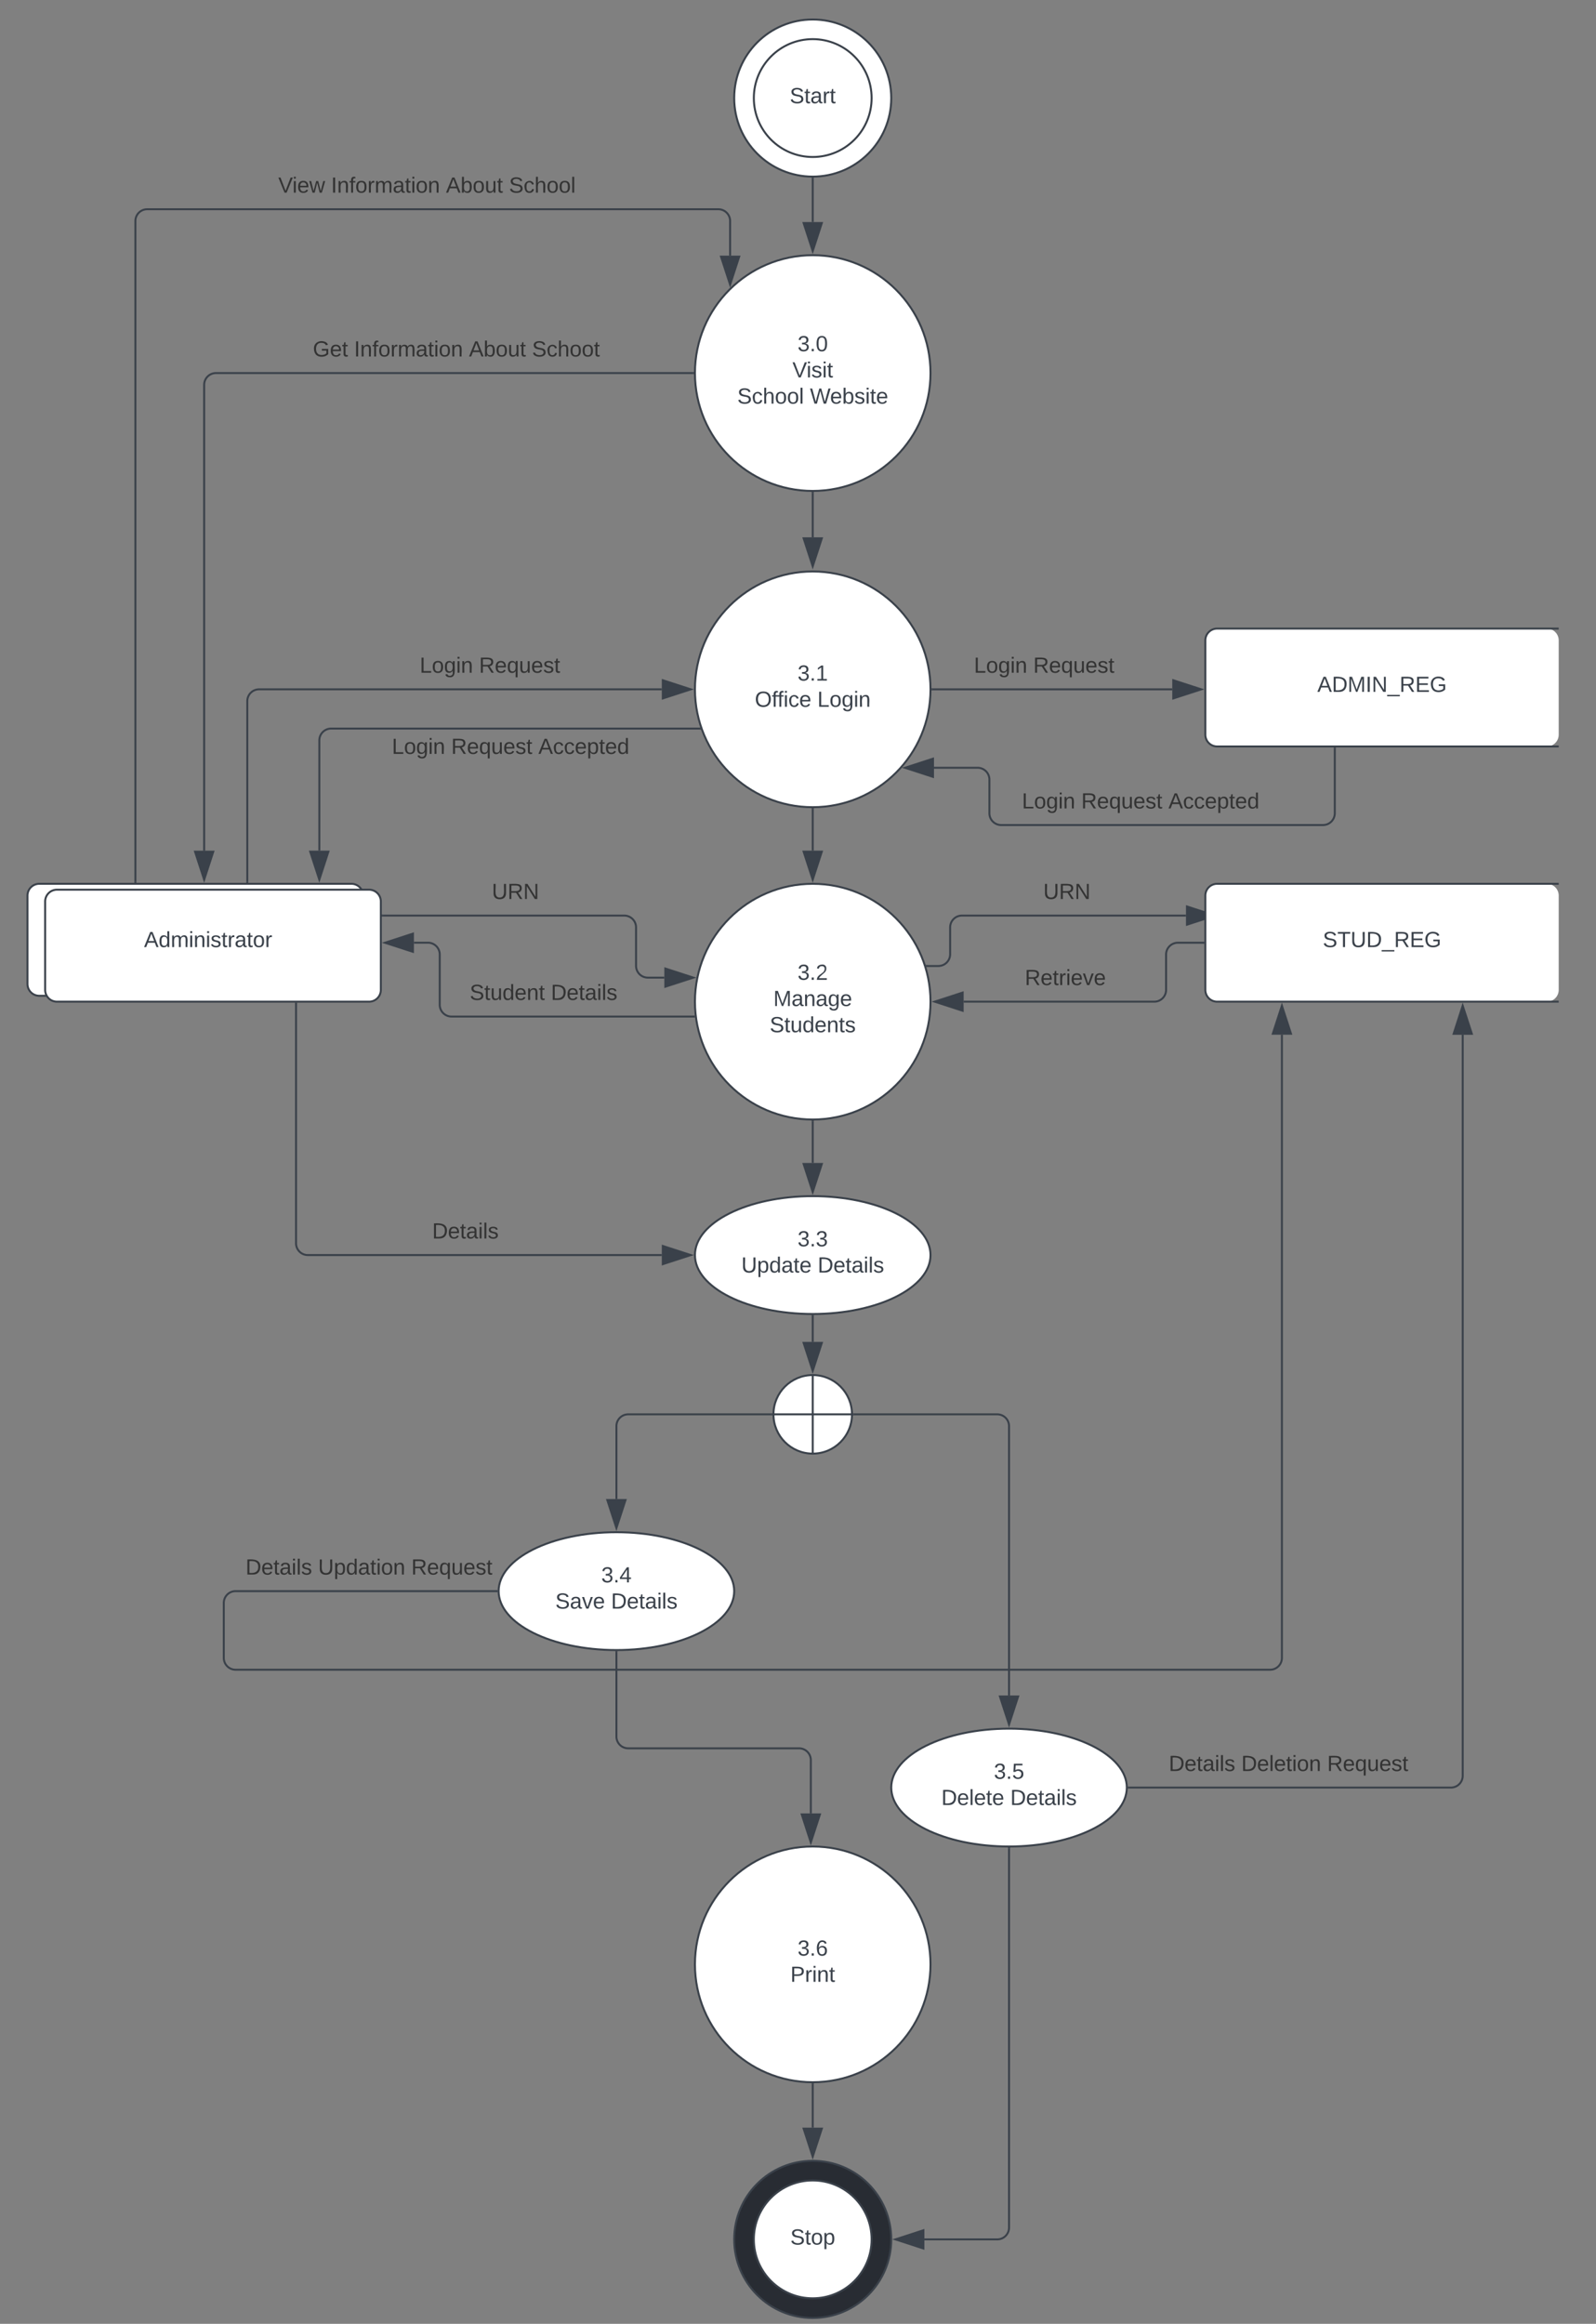 <svg xmlns="http://www.w3.org/2000/svg" xmlns:xlink="http://www.w3.org/1999/xlink" xmlns:lucid="lucid" width="813" height="1183"><rect width="100%" height="100%" fill="#808080" stroke="none"/><g transform="translate(-726 0)" lucid:page-tab-id="0_0"><path d="M1180 49.92c0 22.1-17.9 40-40 40s-40-17.9-40-40 17.9-40 40-40 40 17.9 40 40z" stroke="#3a414a" fill="#fff"/><path d="M1170 49.92c0 16.57-13.43 30-30 30s-30-13.43-30-30 13.43-30 30-30 30 13.43 30 30z" stroke="#3a414a" fill="#fff"/><use xlink:href="#a" transform="matrix(1,0,0,1,1115,24.917) translate(13.287 27.639)"/><path d="M1140 90.92v22.1" stroke="#3a414a" fill="none"/><path d="M1140 90.42l.5-.02v.53h-1v-.54z" stroke="#3a414a" stroke-width=".05" fill="#3a414a"/><path d="M1140 127.8l-4.64-14.27h9.28z" stroke="#3a414a" fill="#3a414a"/><path d="M1200 189.92c0 33.13-26.86 60-60 60s-60-26.87-60-60c0-33.14 26.86-60 60-60s60 26.86 60 60z" stroke="#3a414a" fill="#fff"/><use xlink:href="#b" transform="matrix(1,0,0,1,1100,129.917) translate(32.284 48.889)"/><use xlink:href="#c" transform="matrix(1,0,0,1,1100,129.917) translate(29.645 62.222)"/><use xlink:href="#d" transform="matrix(1,0,0,1,1100,129.917) translate(1.574 75.556)"/><use xlink:href="#e" transform="matrix(1,0,0,1,1100,129.917) translate(38.58 75.556)"/><path d="M1140 250.92v22.6" stroke="#3a414a" fill="none"/><path d="M1140 250.42l.5-.02v.53h-1v-.53z" stroke="#3a414a" stroke-width=".05" fill="#3a414a"/><path d="M1140 288.3l-4.64-14.27h9.28z" stroke="#3a414a" fill="#3a414a"/><path d="M1200 1000c0 33.14-26.86 60-60 60s-60-26.86-60-60 26.86-60 60-60 60 26.86 60 60z" stroke="#3a414a" fill="#fff"/><use xlink:href="#f" transform="matrix(1,0,0,1,1100,940) translate(32.284 55.556)"/><use xlink:href="#g" transform="matrix(1,0,0,1,1100,940) translate(28.611 68.889)"/><path d="M1140 1061v22.12" stroke="#3a414a" fill="none"/><path d="M1140 1060.5l.5-.02v.53h-1v-.52z" stroke="#3a414a" stroke-width=".05" fill="#3a414a"/><path d="M1140 1097.88l-4.64-14.26h9.28z" stroke="#3a414a" fill="#3a414a"/><path d="M1180 1140c0 22.1-17.9 40-40 40s-40-17.9-40-40 17.9-40 40-40 40 17.9 40 40z" stroke="#3a414a" fill="#282c33"/><path d="M1170 1140c0 16.57-13.43 30-30 30s-30-13.43-30-30 13.43-30 30-30 30 13.43 30 30z" stroke="#3a414a" fill="#fff"/><use xlink:href="#h" transform="matrix(1,0,0,1,1115,1115) translate(13.58 27.639)"/><path d="M740 455.92a6 6 0 0 1 6-6h159a6 6 0 0 1 6 6v45a6 6 0 0 1-6 6H746a6 6 0 0 1-6-6z" stroke="#3a414a" fill="#fff"/><path d="M749 458.92a6 6 0 0 1 6-6h159a6 6 0 0 1 6 6v45a6 6 0 0 1-6 6H755a6 6 0 0 1-6-6z" stroke="#3a414a" fill="#fff"/><use xlink:href="#i" transform="matrix(1,0,0,1,762,449.917) translate(37.361 32.222)"/><path d="M794.97 448.97V112.52a6 6 0 0 1 6-6h290.95a6 6 0 0 1 6 6v17.62" stroke="#3a414a" fill="none"/><path d="M795.47 449.47h-1v-.5h1z" stroke="#3a414a" stroke-width=".05" fill="#3a414a"/><path d="M1097.92 144.9l-4.64-14.26h9.27z" stroke="#3a414a" fill="#3a414a"/><use xlink:href="#j" transform="matrix(1,0,0,1,867.75,89.188) translate(0 8.889)"/><use xlink:href="#k" transform="matrix(1,0,0,1,867.75,89.188) translate(26.883 8.889)"/><use xlink:href="#l" transform="matrix(1,0,0,1,867.75,89.188) translate(85.432 8.889)"/><use xlink:href="#m" transform="matrix(1,0,0,1,867.75,89.188) translate(117.531 8.889)"/><path d="M1079 189.92H836a6 6 0 0 0-6 6v237.15" stroke="#3a414a" fill="none"/><path d="M1079.5 189.92l.02.5h-.53v-1h.52z" stroke="#3a414a" stroke-width=".05" fill="#3a414a"/><path d="M830 447.83l-4.64-14.26h9.28z" stroke="#3a414a" fill="#3a414a"/><use xlink:href="#n" transform="matrix(1,0,0,1,885.372,172.584) translate(0 8.889)"/><use xlink:href="#k" transform="matrix(1,0,0,1,885.372,172.584) translate(20.988 8.889)"/><use xlink:href="#l" transform="matrix(1,0,0,1,885.372,172.584) translate(79.537 8.889)"/><use xlink:href="#o" transform="matrix(1,0,0,1,885.372,172.584) translate(111.636 8.889)"/><path d="M1200 350.92c0 33.13-26.86 60-60 60s-60-26.87-60-60c0-33.14 26.86-60 60-60s60 26.86 60 60z" stroke="#3a414a" fill="#fff"/><use xlink:href="#p" transform="matrix(1,0,0,1,1100,290.917) translate(32.284 55.556)"/><use xlink:href="#q" transform="matrix(1,0,0,1,1100,290.917) translate(10.509 68.889)"/><use xlink:href="#r" transform="matrix(1,0,0,1,1100,290.917) translate(42.361 68.889)"/><path d="M1140 411.92v21.1" stroke="#3a414a" fill="none"/><path d="M1140 411.42l.5-.02v.53h-1v-.53z" stroke="#3a414a" stroke-width=".05" fill="#3a414a"/><path d="M1140 447.8l-4.64-14.27h9.28z" stroke="#3a414a" fill="#3a414a"/><path d="M851.97 448.94v-92.02a6 6 0 0 1 6-6h205.15" stroke="#3a414a" fill="none"/><path d="M852.47 449.44h-1v-.5h1z" stroke="#3a414a" stroke-width=".05" fill="#3a414a"/><path d="M1077.88 350.92l-14.26 4.63v-9.27z" stroke="#3a414a" fill="#3a414a"/><use xlink:href="#s" transform="matrix(1,0,0,1,939.809,333.584) translate(0 8.889)"/><use xlink:href="#t" transform="matrix(1,0,0,1,939.809,333.584) translate(30.216 8.889)"/><path d="M1340 326a6 6 0 0 1 6-6h168a6 6 0 0 1 6 6v48a6 6 0 0 1-6 6h-168a6 6 0 0 1-6-6z" fill="#fff"/><path d="M1520 320h-174a6 6 0 0 0-6 6v48a6 6 0 0 0 6 6h174" stroke="#3a414a" fill="none"/><use xlink:href="#u" transform="matrix(1,0,0,1,1376,332) translate(21.037 20.222)"/><path d="M1201 350.92h122.15" stroke="#3a414a" fill="none"/><path d="M1201 351.42h-.52l.02-.5-.02-.5h.53z" stroke="#3a414a" stroke-width=".05" fill="#3a414a"/><path d="M1337.92 350.92l-14.27 4.63v-9.27z" stroke="#3a414a" fill="#3a414a"/><use xlink:href="#v" transform="matrix(1,0,0,1,1222.123,333.584) translate(0 8.889)"/><use xlink:href="#w" transform="matrix(1,0,0,1,1222.123,333.584) translate(30.216 8.889)"/><path d="M1405.94 380.95V414a6 6 0 0 1-6 6H1236a6 6 0 0 1-6-6v-17.15a6 6 0 0 0-6-6h-22.23" stroke="#3a414a" fill="none"/><path d="M1406.44 380.45v.5h-1v-.5z" stroke="#3a414a" stroke-width=".05" fill="#3a414a"/><path d="M1187 390.85l14.27-4.63v9.27z" stroke="#3a414a" fill="#3a414a"/><use xlink:href="#v" transform="matrix(1,0,0,1,1246.563,402.667) translate(0 8.889)"/><use xlink:href="#x" transform="matrix(1,0,0,1,1246.563,402.667) translate(30.216 8.889)"/><use xlink:href="#y" transform="matrix(1,0,0,1,1246.563,402.667) translate(74.63 8.889)"/><path d="M1082.4 370.9H894.67a6 6 0 0 0-6 6v56.14" stroke="#3a414a" fill="none"/><path d="M1083.1 371.4h-.7v-1h.32z" stroke="#3a414a" stroke-width=".05" fill="#3a414a"/><path d="M888.66 447.8l-4.64-14.26h9.27z" stroke="#3a414a" fill="#3a414a"/><use xlink:href="#v" transform="matrix(1,0,0,1,925.618,374.893) translate(0 8.889)"/><use xlink:href="#x" transform="matrix(1,0,0,1,925.618,374.893) translate(30.216 8.889)"/><use xlink:href="#y" transform="matrix(1,0,0,1,925.618,374.893) translate(74.63 8.889)"/><path d="M1200 509.92c0 33.13-26.86 60-60 60s-60-26.87-60-60c0-33.14 26.86-60 60-60s60 26.86 60 60z" stroke="#3a414a" fill="#fff"/><use xlink:href="#z" transform="matrix(1,0,0,1,1100,449.917) translate(32.284 48.889)"/><use xlink:href="#A" transform="matrix(1,0,0,1,1100,449.917) translate(19.954 62.222)"/><use xlink:href="#B" transform="matrix(1,0,0,1,1100,449.917) translate(18.086 75.556)"/><path d="M920.94 466.1H1044a6 6 0 0 1 6 6v19.58a6 6 0 0 0 6 6h8.4" stroke="#3a414a" fill="none"/><path d="M920.95 466.6h-.5v-1h.5z" stroke="#3a414a" stroke-width=".05" fill="#3a414a"/><path d="M1079.17 497.68l-14.26 4.63v-9.26z" stroke="#3a414a" fill="#3a414a"/><use xlink:href="#C" transform="matrix(1,0,0,1,976.559,448.768) translate(0 8.889)"/><path d="M1198.2 491.76h5.8a6 6 0 0 0 6-6V472.1a6 6 0 0 1 6-6h114.13" stroke="#3a414a" fill="none"/><path d="M1198.2 492.26h-.36l-.3-1h.67z" stroke="#3a414a" stroke-width=".05" fill="#3a414a"/><path d="M1344.9 466.1l-14.27 4.63v-9.27z" stroke="#3a414a" fill="#3a414a"/><use xlink:href="#C" transform="matrix(1,0,0,1,1257.45,448.766) translate(0 8.889)"/><path d="M1339.04 479.92H1326a6 6 0 0 0-6 6v18a6 6 0 0 1-6 6h-97.12" stroke="#3a414a" fill="none"/><path d="M1339.54 480.42h-.52v-1h.52z" stroke="#3a414a" stroke-width=".05" fill="#3a414a"/><path d="M1202.12 509.92l14.26-4.64v9.27z" stroke="#3a414a" fill="#3a414a"/><use xlink:href="#D" transform="matrix(1,0,0,1,1248.053,492.584) translate(0 8.889)"/><path d="M1079.52 517.5H956a6 6 0 0 1-6-6V485.9a6 6 0 0 0-6-6h-7.15" stroke="#3a414a" fill="none"/><path d="M1080.07 518h-.57v-1h.46z" stroke="#3a414a" stroke-width=".05" fill="#3a414a"/><path d="M922.08 479.92l14.27-4.64v9.27z" stroke="#3a414a" fill="#3a414a"/><use xlink:href="#E" transform="matrix(1,0,0,1,965.269,500.152) translate(0 8.889)"/><use xlink:href="#F" transform="matrix(1,0,0,1,965.269,500.152) translate(41.358 8.889)"/><path d="M1140 570.92v21.1" stroke="#3a414a" fill="none"/><path d="M1140 570.42l.5-.02v.53h-1v-.53z" stroke="#3a414a" stroke-width=".05" fill="#3a414a"/><path d="M1140 606.8l-4.64-14.27h9.28z" stroke="#3a414a" fill="#3a414a"/><path d="M1200 638.92c0 16.57-26.86 30-60 30s-60-13.43-60-30 26.86-30 60-30 60 13.43 60 30z" stroke="#3a414a" fill="#fff"/><use xlink:href="#G" transform="matrix(1,0,0,1,1100,608.917) translate(32.284 25.556)"/><use xlink:href="#H" transform="matrix(1,0,0,1,1100,608.917) translate(3.642 38.889)"/><use xlink:href="#I" transform="matrix(1,0,0,1,1100,608.917) translate(42.5 38.889)"/><path d="M876.8 510.86v122.06a6 6 0 0 0 6 6h180.32" stroke="#3a414a" fill="none"/><path d="M877.3 510.87h-1v-.5h1z" stroke="#3a414a" stroke-width=".05" fill="#3a414a"/><path d="M1077.88 638.92l-14.26 4.63v-9.27z" stroke="#3a414a" fill="#3a414a"/><use xlink:href="#J" transform="matrix(1,0,0,1,946.142,621.584) translate(0 8.889)"/><path d="M979 810H846a6 6 0 0 0-6 6v28a6 6 0 0 0 6 6h527a6 6 0 0 0 6-6V526.74" stroke="#3a414a" fill="none"/><path d="M979.5 810l.02.5H979v-1h.52z" stroke="#3a414a" stroke-width=".05" fill="#3a414a"/><path d="M1379 511.98l4.63 14.26h-9.27z" stroke="#3a414a" fill="#3a414a"/><use xlink:href="#K" transform="matrix(1,0,0,1,851.092,792.667) translate(0 8.889)"/><use xlink:href="#L" transform="matrix(1,0,0,1,851.092,792.667) translate(36.944 8.889)"/><use xlink:href="#w" transform="matrix(1,0,0,1,851.092,792.667) translate(84.414 8.889)"/><path d="M1340 455.92a6 6 0 0 1 6-6h168a6 6 0 0 1 6 6v48a6 6 0 0 1-6 6h-168a6 6 0 0 1-6-6z" fill="#fff"/><path d="M1520 449.92h-174a6 6 0 0 0-6 6v48a6 6 0 0 0 6 6h174" stroke="#3a414a" fill="none"/><use xlink:href="#M" transform="matrix(1,0,0,1,1376,461.917) translate(23.815 20.222)"/><path d="M1119 720h-73a6 6 0 0 0-6 6v37.12" stroke="#3a414a" fill="none"/><path d="M1119.5 719.98l.02.52h-.53v-1h.56z" stroke="#3a414a" stroke-width=".05" fill="#3a414a"/><path d="M1040 777.88l-4.64-14.26h9.28z" stroke="#3a414a" fill="#3a414a"/><path d="M1161 720h73a6 6 0 0 1 6 6v137.12" stroke="#3a414a" fill="none"/><path d="M1161 720.5h-.56l.06-.48-.02-.52h.53z" stroke="#3a414a" stroke-width=".05" fill="#3a414a"/><path d="M1240 877.88l-4.64-14.26h9.28z" stroke="#3a414a" fill="#3a414a"/><path d="M1100 810c0 16.57-26.86 30-60 30s-60-13.43-60-30 26.86-30 60-30 60 13.43 60 30z" stroke="#3a414a" fill="#fff"/><g><use xlink:href="#N" transform="matrix(1,0,0,1,1000,780) translate(32.284 25.556)"/><use xlink:href="#O" transform="matrix(1,0,0,1,1000,780) translate(8.873 38.889)"/><use xlink:href="#I" transform="matrix(1,0,0,1,1000,780) translate(37.269 38.889)"/></g><path d="M1300 910c0 16.57-26.86 30-60 30s-60-13.43-60-30 26.86-30 60-30 60 13.43 60 30z" stroke="#3a414a" fill="#fff"/><g><use xlink:href="#P" transform="matrix(1,0,0,1,1200,880) translate(32.284 25.556)"/><use xlink:href="#Q" transform="matrix(1,0,0,1,1200,880) translate(5.509 38.889)"/><use xlink:href="#I" transform="matrix(1,0,0,1,1200,880) translate(40.633 38.889)"/></g><path d="M1160 720c0 11.05-8.95 20-20 20s-20-8.95-20-20 8.95-20 20-20 20 8.95 20 20zm-40 0h40m-20-20v40" stroke="#3a414a" fill="#fff"/><path d="M1140 669.92v13.2" stroke="#3a414a" fill="none"/><path d="M1140 669.42l.5-.02v.53h-1v-.53z" stroke="#3a414a" stroke-width=".05" fill="#3a414a"/><path d="M1140 697.88l-4.64-14.26h9.28z" stroke="#3a414a" fill="#3a414a"/><path d="M1301 910h164.1a6 6 0 0 0 6-6V526.78" stroke="#3a414a" fill="none"/><path d="M1301 910.5h-.52l.02-.5-.02-.5h.53z" stroke="#3a414a" stroke-width=".05" fill="#3a414a"/><path d="M1471.1 512l4.65 14.28h-9.27z" stroke="#3a414a" fill="#3a414a"/><g><use xlink:href="#K" transform="matrix(1,0,0,1,1321.367,892.667) translate(0 8.889)"/><use xlink:href="#R" transform="matrix(1,0,0,1,1321.367,892.667) translate(36.944 8.889)"/><use xlink:href="#w" transform="matrix(1,0,0,1,1321.367,892.667) translate(80.679 8.889)"/></g><path d="M1040 841v43.02a6 6 0 0 0 6 6h87.03a6 6 0 0 1 6 6v27.13" stroke="#3a414a" fill="none"/><path d="M1040 840.5l.5-.02v.53h-1v-.52z" stroke="#3a414a" stroke-width=".05" fill="#3a414a"/><path d="M1139.03 937.92l-4.63-14.27h9.27z" stroke="#3a414a" fill="#3a414a"/><path d="M1240 941v193a6 6 0 0 1-6 6h-37.12" stroke="#3a414a" fill="none"/><path d="M1240 940.5l.5-.02v.53h-1v-.52z" stroke="#3a414a" stroke-width=".05" fill="#3a414a"/><path d="M1182.12 1140l14.26-4.64v9.28z" stroke="#3a414a" fill="#3a414a"/><defs><path fill="#3a414a" d="M185-189c-5-48-123-54-124 2 14 75 158 14 163 119 3 78-121 87-175 55-17-10-28-26-33-46l33-7c5 56 141 63 141-1 0-78-155-14-162-118-5-82 145-84 179-34 5 7 8 16 11 25" id="S"/><path fill="#3a414a" d="M59-47c-2 24 18 29 38 22v24C64 9 27 4 27-40v-127H5v-23h24l9-43h21v43h35v23H59v120" id="T"/><path fill="#3a414a" d="M141-36C126-15 110 5 73 4 37 3 15-17 15-53c-1-64 63-63 125-63 3-35-9-54-41-54-24 1-41 7-42 31l-33-3c5-37 33-52 76-52 45 0 72 20 72 64v82c-1 20 7 32 28 27v20c-31 9-61-2-59-35zM48-53c0 20 12 33 32 33 41-3 63-29 60-74-43 2-92-5-92 41" id="U"/><path fill="#3a414a" d="M114-163C36-179 61-72 57 0H25l-1-190h30c1 12-1 29 2 39 6-27 23-49 58-41v29" id="V"/><g id="a"><use transform="matrix(0.031,0,0,0.031,0,0)" xlink:href="#S"/><use transform="matrix(0.031,0,0,0.031,7.407,0)" xlink:href="#T"/><use transform="matrix(0.031,0,0,0.031,10.494,0)" xlink:href="#U"/><use transform="matrix(0.031,0,0,0.031,16.667,0)" xlink:href="#V"/><use transform="matrix(0.031,0,0,0.031,20.34,0)" xlink:href="#T"/></g><path fill="#3a414a" d="M126-127c33 6 58 20 58 59 0 88-139 92-164 29-3-8-5-16-6-25l32-3c6 27 21 44 54 44 32 0 52-15 52-46 0-38-36-46-79-43v-28c39 1 72-4 72-42 0-27-17-43-46-43-28 0-47 15-49 41l-32-3c6-42 35-63 81-64 48-1 79 21 79 65 0 36-21 52-52 59" id="W"/><path fill="#3a414a" d="M33 0v-38h34V0H33" id="X"/><path fill="#3a414a" d="M101-251c68 0 85 55 85 127S166 4 100 4C33 4 14-52 14-124c0-73 17-127 87-127zm-1 229c47 0 54-49 54-102s-4-102-53-102c-51 0-55 48-55 102 0 53 5 102 54 102" id="Y"/><g id="b"><use transform="matrix(0.031,0,0,0.031,0,0)" xlink:href="#W"/><use transform="matrix(0.031,0,0,0.031,6.173,0)" xlink:href="#X"/><use transform="matrix(0.031,0,0,0.031,9.259,0)" xlink:href="#Y"/></g><path fill="#3a414a" d="M137 0h-34L2-248h35l83 218 83-218h36" id="Z"/><path fill="#3a414a" d="M24-231v-30h32v30H24zM24 0v-190h32V0H24" id="aa"/><path fill="#3a414a" d="M135-143c-3-34-86-38-87 0 15 53 115 12 119 90S17 21 10-45l28-5c4 36 97 45 98 0-10-56-113-15-118-90-4-57 82-63 122-42 12 7 21 19 24 35" id="ab"/><g id="c"><use transform="matrix(0.031,0,0,0.031,0,0)" xlink:href="#Z"/><use transform="matrix(0.031,0,0,0.031,7.191,0)" xlink:href="#aa"/><use transform="matrix(0.031,0,0,0.031,9.63,0)" xlink:href="#ab"/><use transform="matrix(0.031,0,0,0.031,15.185,0)" xlink:href="#aa"/><use transform="matrix(0.031,0,0,0.031,17.623,0)" xlink:href="#T"/></g><path fill="#3a414a" d="M96-169c-40 0-48 33-48 73s9 75 48 75c24 0 41-14 43-38l32 2c-6 37-31 61-74 61-59 0-76-41-82-99-10-93 101-131 147-64 4 7 5 14 7 22l-32 3c-4-21-16-35-41-35" id="ac"/><path fill="#3a414a" d="M106-169C34-169 62-67 57 0H25v-261h32l-1 103c12-21 28-36 61-36 89 0 53 116 60 194h-32v-121c2-32-8-49-39-48" id="ad"/><path fill="#3a414a" d="M100-194c62-1 85 37 85 99 1 63-27 99-86 99S16-35 15-95c0-66 28-99 85-99zM99-20c44 1 53-31 53-75 0-43-8-75-51-75s-53 32-53 75 10 74 51 75" id="ae"/><path fill="#3a414a" d="M24 0v-261h32V0H24" id="af"/><g id="d"><use transform="matrix(0.031,0,0,0.031,0,0)" xlink:href="#S"/><use transform="matrix(0.031,0,0,0.031,7.407,0)" xlink:href="#ac"/><use transform="matrix(0.031,0,0,0.031,12.963,0)" xlink:href="#ad"/><use transform="matrix(0.031,0,0,0.031,19.136,0)" xlink:href="#ae"/><use transform="matrix(0.031,0,0,0.031,25.309,0)" xlink:href="#ae"/><use transform="matrix(0.031,0,0,0.031,31.481,0)" xlink:href="#af"/></g><path fill="#3a414a" d="M266 0h-40l-56-210L115 0H75L2-248h35L96-30l15-64 43-154h32l59 218 59-218h35" id="ag"/><path fill="#3a414a" d="M100-194c63 0 86 42 84 106H49c0 40 14 67 53 68 26 1 43-12 49-29l28 8c-11 28-37 45-77 45C44 4 14-33 15-96c1-61 26-98 85-98zm52 81c6-60-76-77-97-28-3 7-6 17-6 28h103" id="ah"/><path fill="#3a414a" d="M115-194c53 0 69 39 70 98 0 66-23 100-70 100C84 3 66-7 56-30L54 0H23l1-261h32v101c10-23 28-34 59-34zm-8 174c40 0 45-34 45-75 0-40-5-75-45-74-42 0-51 32-51 76 0 43 10 73 51 73" id="ai"/><g id="e"><use transform="matrix(0.031,0,0,0.031,0,0)" xlink:href="#ag"/><use transform="matrix(0.031,0,0,0.031,10.247,0)" xlink:href="#ah"/><use transform="matrix(0.031,0,0,0.031,16.42,0)" xlink:href="#ai"/><use transform="matrix(0.031,0,0,0.031,22.593,0)" xlink:href="#ab"/><use transform="matrix(0.031,0,0,0.031,28.148,0)" xlink:href="#aa"/><use transform="matrix(0.031,0,0,0.031,30.586,0)" xlink:href="#T"/><use transform="matrix(0.031,0,0,0.031,33.673,0)" xlink:href="#ah"/></g><path fill="#3a414a" d="M110-160c48 1 74 30 74 79 0 53-28 85-80 85-65 0-83-55-86-122-5-90 50-162 133-122 14 7 22 21 27 39l-31 6c-5-40-67-38-82-6-9 19-15 44-15 74 11-20 30-34 60-33zm-7 138c34 0 49-23 49-58s-16-56-50-56c-29 0-50 16-49 49 1 36 15 65 50 65" id="aj"/><g id="f"><use transform="matrix(0.031,0,0,0.031,0,0)" xlink:href="#W"/><use transform="matrix(0.031,0,0,0.031,6.173,0)" xlink:href="#X"/><use transform="matrix(0.031,0,0,0.031,9.259,0)" xlink:href="#aj"/></g><path fill="#3a414a" d="M30-248c87 1 191-15 191 75 0 78-77 80-158 76V0H30v-248zm33 125c57 0 124 11 124-50 0-59-68-47-124-48v98" id="ak"/><path fill="#3a414a" d="M117-194c89-4 53 116 60 194h-32v-121c0-31-8-49-39-48C34-167 62-67 57 0H25l-1-190h30c1 10-1 24 2 32 11-22 29-35 61-36" id="al"/><g id="g"><use transform="matrix(0.031,0,0,0.031,0,0)" xlink:href="#ak"/><use transform="matrix(0.031,0,0,0.031,7.407,0)" xlink:href="#V"/><use transform="matrix(0.031,0,0,0.031,11.08,0)" xlink:href="#aa"/><use transform="matrix(0.031,0,0,0.031,13.519,0)" xlink:href="#al"/><use transform="matrix(0.031,0,0,0.031,19.691,0)" xlink:href="#T"/></g><path fill="#3a414a" d="M115-194c55 1 70 41 70 98S169 2 115 4C84 4 66-9 55-30l1 105H24l-1-265h31l2 30c10-21 28-34 59-34zm-8 174c40 0 45-34 45-75s-6-73-45-74c-42 0-51 32-51 76 0 43 10 73 51 73" id="am"/><g id="h"><use transform="matrix(0.031,0,0,0.031,0,0)" xlink:href="#S"/><use transform="matrix(0.031,0,0,0.031,7.407,0)" xlink:href="#T"/><use transform="matrix(0.031,0,0,0.031,10.494,0)" xlink:href="#ae"/><use transform="matrix(0.031,0,0,0.031,16.667,0)" xlink:href="#am"/></g><path fill="#3a414a" d="M205 0l-28-72H64L36 0H1l101-248h38L239 0h-34zm-38-99l-47-123c-12 45-31 82-46 123h93" id="an"/><path fill="#3a414a" d="M85-194c31 0 48 13 60 33l-1-100h32l1 261h-30c-2-10 0-23-3-31C134-8 116 4 85 4 32 4 16-35 15-94c0-66 23-100 70-100zm9 24c-40 0-46 34-46 75 0 40 6 74 45 74 42 0 51-32 51-76 0-42-9-74-50-73" id="ao"/><path fill="#3a414a" d="M210-169c-67 3-38 105-44 169h-31v-121c0-29-5-50-35-48C34-165 62-65 56 0H25l-1-190h30c1 10-1 24 2 32 10-44 99-50 107 0 11-21 27-35 58-36 85-2 47 119 55 194h-31v-121c0-29-5-49-35-48" id="ap"/><g id="i"><use transform="matrix(0.031,0,0,0.031,0,0)" xlink:href="#an"/><use transform="matrix(0.031,0,0,0.031,7.407,0)" xlink:href="#ao"/><use transform="matrix(0.031,0,0,0.031,13.58,0)" xlink:href="#ap"/><use transform="matrix(0.031,0,0,0.031,22.809,0)" xlink:href="#aa"/><use transform="matrix(0.031,0,0,0.031,25.247,0)" xlink:href="#al"/><use transform="matrix(0.031,0,0,0.031,31.42,0)" xlink:href="#aa"/><use transform="matrix(0.031,0,0,0.031,33.858,0)" xlink:href="#ab"/><use transform="matrix(0.031,0,0,0.031,39.414,0)" xlink:href="#T"/><use transform="matrix(0.031,0,0,0.031,42.5,0)" xlink:href="#V"/><use transform="matrix(0.031,0,0,0.031,46.173,0)" xlink:href="#U"/><use transform="matrix(0.031,0,0,0.031,52.346,0)" xlink:href="#T"/><use transform="matrix(0.031,0,0,0.031,55.432,0)" xlink:href="#ae"/><use transform="matrix(0.031,0,0,0.031,61.605,0)" xlink:href="#V"/></g><path fill="#333" d="M137 0h-34L2-248h35l83 218 83-218h36" id="aq"/><path fill="#333" d="M24-231v-30h32v30H24zM24 0v-190h32V0H24" id="ar"/><path fill="#333" d="M100-194c63 0 86 42 84 106H49c0 40 14 67 53 68 26 1 43-12 49-29l28 8c-11 28-37 45-77 45C44 4 14-33 15-96c1-61 26-98 85-98zm52 81c6-60-76-77-97-28-3 7-6 17-6 28h103" id="as"/><path fill="#333" d="M206 0h-36l-40-164L89 0H53L-1-190h32L70-26l43-164h34l41 164 42-164h31" id="at"/><g id="j"><use transform="matrix(0.031,0,0,0.031,0,0)" xlink:href="#aq"/><use transform="matrix(0.031,0,0,0.031,7.191,0)" xlink:href="#ar"/><use transform="matrix(0.031,0,0,0.031,9.63,0)" xlink:href="#as"/><use transform="matrix(0.031,0,0,0.031,15.802,0)" xlink:href="#at"/></g><path fill="#333" d="M33 0v-248h34V0H33" id="au"/><path fill="#333" d="M117-194c89-4 53 116 60 194h-32v-121c0-31-8-49-39-48C34-167 62-67 57 0H25l-1-190h30c1 10-1 24 2 32 11-22 29-35 61-36" id="av"/><path fill="#333" d="M101-234c-31-9-42 10-38 44h38v23H63V0H32v-167H5v-23h27c-7-52 17-82 69-68v24" id="aw"/><path fill="#333" d="M100-194c62-1 85 37 85 99 1 63-27 99-86 99S16-35 15-95c0-66 28-99 85-99zM99-20c44 1 53-31 53-75 0-43-8-75-51-75s-53 32-53 75 10 74 51 75" id="ax"/><path fill="#333" d="M114-163C36-179 61-72 57 0H25l-1-190h30c1 12-1 29 2 39 6-27 23-49 58-41v29" id="ay"/><path fill="#333" d="M210-169c-67 3-38 105-44 169h-31v-121c0-29-5-50-35-48C34-165 62-65 56 0H25l-1-190h30c1 10-1 24 2 32 10-44 99-50 107 0 11-21 27-35 58-36 85-2 47 119 55 194h-31v-121c0-29-5-49-35-48" id="az"/><path fill="#333" d="M141-36C126-15 110 5 73 4 37 3 15-17 15-53c-1-64 63-63 125-63 3-35-9-54-41-54-24 1-41 7-42 31l-33-3c5-37 33-52 76-52 45 0 72 20 72 64v82c-1 20 7 32 28 27v20c-31 9-61-2-59-35zM48-53c0 20 12 33 32 33 41-3 63-29 60-74-43 2-92-5-92 41" id="aA"/><path fill="#333" d="M59-47c-2 24 18 29 38 22v24C64 9 27 4 27-40v-127H5v-23h24l9-43h21v43h35v23H59v120" id="aB"/><g id="k"><use transform="matrix(0.031,0,0,0.031,0,0)" xlink:href="#au"/><use transform="matrix(0.031,0,0,0.031,3.086,0)" xlink:href="#av"/><use transform="matrix(0.031,0,0,0.031,9.259,0)" xlink:href="#aw"/><use transform="matrix(0.031,0,0,0.031,12.346,0)" xlink:href="#ax"/><use transform="matrix(0.031,0,0,0.031,18.519,0)" xlink:href="#ay"/><use transform="matrix(0.031,0,0,0.031,22.191,0)" xlink:href="#az"/><use transform="matrix(0.031,0,0,0.031,31.42,0)" xlink:href="#aA"/><use transform="matrix(0.031,0,0,0.031,37.593,0)" xlink:href="#aB"/><use transform="matrix(0.031,0,0,0.031,40.679,0)" xlink:href="#ar"/><use transform="matrix(0.031,0,0,0.031,43.117,0)" xlink:href="#ax"/><use transform="matrix(0.031,0,0,0.031,49.29,0)" xlink:href="#av"/></g><path fill="#333" d="M205 0l-28-72H64L36 0H1l101-248h38L239 0h-34zm-38-99l-47-123c-12 45-31 82-46 123h93" id="aC"/><path fill="#333" d="M115-194c53 0 69 39 70 98 0 66-23 100-70 100C84 3 66-7 56-30L54 0H23l1-261h32v101c10-23 28-34 59-34zm-8 174c40 0 45-34 45-75 0-40-5-75-45-74-42 0-51 32-51 76 0 43 10 73 51 73" id="aD"/><path fill="#333" d="M84 4C-5 8 30-112 23-190h32v120c0 31 7 50 39 49 72-2 45-101 50-169h31l1 190h-30c-1-10 1-25-2-33-11 22-28 36-60 37" id="aE"/><g id="l"><use transform="matrix(0.031,0,0,0.031,0,0)" xlink:href="#aC"/><use transform="matrix(0.031,0,0,0.031,7.407,0)" xlink:href="#aD"/><use transform="matrix(0.031,0,0,0.031,13.58,0)" xlink:href="#ax"/><use transform="matrix(0.031,0,0,0.031,19.753,0)" xlink:href="#aE"/><use transform="matrix(0.031,0,0,0.031,25.926,0)" xlink:href="#aB"/></g><path fill="#333" d="M185-189c-5-48-123-54-124 2 14 75 158 14 163 119 3 78-121 87-175 55-17-10-28-26-33-46l33-7c5 56 141 63 141-1 0-78-155-14-162-118-5-82 145-84 179-34 5 7 8 16 11 25" id="aF"/><path fill="#333" d="M96-169c-40 0-48 33-48 73s9 75 48 75c24 0 41-14 43-38l32 2c-6 37-31 61-74 61-59 0-76-41-82-99-10-93 101-131 147-64 4 7 5 14 7 22l-32 3c-4-21-16-35-41-35" id="aG"/><path fill="#333" d="M106-169C34-169 62-67 57 0H25v-261h32l-1 103c12-21 28-36 61-36 89 0 53 116 60 194h-32v-121c2-32-8-49-39-48" id="aH"/><path fill="#333" d="M24 0v-261h32V0H24" id="aI"/><g id="m"><use transform="matrix(0.031,0,0,0.031,0,0)" xlink:href="#aF"/><use transform="matrix(0.031,0,0,0.031,7.407,0)" xlink:href="#aG"/><use transform="matrix(0.031,0,0,0.031,12.963,0)" xlink:href="#aH"/><use transform="matrix(0.031,0,0,0.031,19.136,0)" xlink:href="#ax"/><use transform="matrix(0.031,0,0,0.031,25.309,0)" xlink:href="#ax"/><use transform="matrix(0.031,0,0,0.031,31.481,0)" xlink:href="#aI"/></g><path fill="#333" d="M143 4C61 4 22-44 18-125c-5-107 100-154 193-111 17 8 29 25 37 43l-32 9c-13-25-37-40-76-40-61 0-88 39-88 99 0 61 29 100 91 101 35 0 62-11 79-27v-45h-74v-28h105v86C228-13 192 4 143 4" id="aJ"/><g id="n"><use transform="matrix(0.031,0,0,0.031,0,0)" xlink:href="#aJ"/><use transform="matrix(0.031,0,0,0.031,8.642,0)" xlink:href="#as"/><use transform="matrix(0.031,0,0,0.031,14.815,0)" xlink:href="#aB"/></g><g id="o"><use transform="matrix(0.031,0,0,0.031,0,0)" xlink:href="#aF"/><use transform="matrix(0.031,0,0,0.031,7.407,0)" xlink:href="#aG"/><use transform="matrix(0.031,0,0,0.031,12.963,0)" xlink:href="#aH"/><use transform="matrix(0.031,0,0,0.031,19.136,0)" xlink:href="#ax"/><use transform="matrix(0.031,0,0,0.031,25.309,0)" xlink:href="#ax"/><use transform="matrix(0.031,0,0,0.031,31.481,0)" xlink:href="#aB"/></g><path fill="#3a414a" d="M27 0v-27h64v-190l-56 39v-29l58-41h29v221h61V0H27" id="aK"/><g id="p"><use transform="matrix(0.031,0,0,0.031,0,0)" xlink:href="#W"/><use transform="matrix(0.031,0,0,0.031,6.173,0)" xlink:href="#X"/><use transform="matrix(0.031,0,0,0.031,9.259,0)" xlink:href="#aK"/></g><path fill="#3a414a" d="M140-251c81 0 123 46 123 126C263-46 219 4 140 4 59 4 17-45 17-125s42-126 123-126zm0 227c63 0 89-41 89-101s-29-99-89-99c-61 0-89 39-89 99S79-25 140-24" id="aL"/><path fill="#3a414a" d="M101-234c-31-9-42 10-38 44h38v23H63V0H32v-167H5v-23h27c-7-52 17-82 69-68v24" id="aM"/><g id="q"><use transform="matrix(0.031,0,0,0.031,0,0)" xlink:href="#aL"/><use transform="matrix(0.031,0,0,0.031,8.642,0)" xlink:href="#aM"/><use transform="matrix(0.031,0,0,0.031,11.512,0)" xlink:href="#aM"/><use transform="matrix(0.031,0,0,0.031,14.599,0)" xlink:href="#aa"/><use transform="matrix(0.031,0,0,0.031,17.037,0)" xlink:href="#ac"/><use transform="matrix(0.031,0,0,0.031,22.593,0)" xlink:href="#ah"/></g><path fill="#3a414a" d="M30 0v-248h33v221h125V0H30" id="aN"/><path fill="#3a414a" d="M177-190C167-65 218 103 67 71c-23-6-38-20-44-43l32-5c15 47 100 32 89-28v-30C133-14 115 1 83 1 29 1 15-40 15-95c0-56 16-97 71-98 29-1 48 16 59 35 1-10 0-23 2-32h30zM94-22c36 0 50-32 50-73 0-42-14-75-50-75-39 0-46 34-46 75s6 73 46 73" id="aO"/><g id="r"><use transform="matrix(0.031,0,0,0.031,0,0)" xlink:href="#aN"/><use transform="matrix(0.031,0,0,0.031,6.173,0)" xlink:href="#ae"/><use transform="matrix(0.031,0,0,0.031,12.346,0)" xlink:href="#aO"/><use transform="matrix(0.031,0,0,0.031,18.519,0)" xlink:href="#aa"/><use transform="matrix(0.031,0,0,0.031,20.957,0)" xlink:href="#al"/></g><path fill="#333" d="M30 0v-248h33v221h125V0H30" id="aP"/><path fill="#333" d="M177-190C167-65 218 103 67 71c-23-6-38-20-44-43l32-5c15 47 100 32 89-28v-30C133-14 115 1 83 1 29 1 15-40 15-95c0-56 16-97 71-98 29-1 48 16 59 35 1-10 0-23 2-32h30zM94-22c36 0 50-32 50-73 0-42-14-75-50-75-39 0-46 34-46 75s6 73 46 73" id="aQ"/><g id="s"><use transform="matrix(0.031,0,0,0.031,0,0)" xlink:href="#aP"/><use transform="matrix(0.031,0,0,0.031,6.173,0)" xlink:href="#ax"/><use transform="matrix(0.031,0,0,0.031,12.346,0)" xlink:href="#aQ"/><use transform="matrix(0.031,0,0,0.031,18.519,0)" xlink:href="#ar"/><use transform="matrix(0.031,0,0,0.031,20.957,0)" xlink:href="#av"/></g><path fill="#333" d="M233-177c-1 41-23 64-60 70L243 0h-38l-65-103H63V0H30v-248c88 3 205-21 203 71zM63-129c60-2 137 13 137-47 0-61-80-42-137-45v92" id="aR"/><path fill="#333" d="M145-31C134-9 116 4 85 4 32 4 16-35 15-94c0-59 17-99 70-100 32-1 48 14 60 33 0-11-1-24 2-32h30l-1 268h-32zM93-21c41 0 51-33 51-76s-8-73-50-73c-40 0-46 35-46 75s5 74 45 74" id="aS"/><path fill="#333" d="M135-143c-3-34-86-38-87 0 15 53 115 12 119 90S17 21 10-45l28-5c4 36 97 45 98 0-10-56-113-15-118-90-4-57 82-63 122-42 12 7 21 19 24 35" id="aT"/><g id="t"><use transform="matrix(0.031,0,0,0.031,0,0)" xlink:href="#aR"/><use transform="matrix(0.031,0,0,0.031,7.994,0)" xlink:href="#as"/><use transform="matrix(0.031,0,0,0.031,14.167,0)" xlink:href="#aS"/><use transform="matrix(0.031,0,0,0.031,20.34,0)" xlink:href="#aE"/><use transform="matrix(0.031,0,0,0.031,26.512,0)" xlink:href="#as"/><use transform="matrix(0.031,0,0,0.031,32.685,0)" xlink:href="#aT"/><use transform="matrix(0.031,0,0,0.031,38.241,0)" xlink:href="#aB"/></g><path fill="#3a414a" d="M30-248c118-7 216 8 213 122C240-48 200 0 122 0H30v-248zM63-27c89 8 146-16 146-99s-60-101-146-95v194" id="aU"/><path fill="#3a414a" d="M240 0l2-218c-23 76-54 145-80 218h-23L58-218 59 0H30v-248h44l77 211c21-75 51-140 76-211h43V0h-30" id="aV"/><path fill="#3a414a" d="M33 0v-248h34V0H33" id="aW"/><path fill="#3a414a" d="M190 0L58-211 59 0H30v-248h39L202-35l-2-213h31V0h-41" id="aX"/><path fill="#3a414a" d="M-5 72V49h209v23H-5" id="aY"/><path fill="#3a414a" d="M233-177c-1 41-23 64-60 70L243 0h-38l-65-103H63V0H30v-248c88 3 205-21 203 71zM63-129c60-2 137 13 137-47 0-61-80-42-137-45v92" id="aZ"/><path fill="#3a414a" d="M30 0v-248h187v28H63v79h144v27H63v87h162V0H30" id="ba"/><path fill="#3a414a" d="M143 4C61 4 22-44 18-125c-5-107 100-154 193-111 17 8 29 25 37 43l-32 9c-13-25-37-40-76-40-61 0-88 39-88 99 0 61 29 100 91 101 35 0 62-11 79-27v-45h-74v-28h105v86C228-13 192 4 143 4" id="bb"/><g id="u"><use transform="matrix(0.031,0,0,0.031,0,0)" xlink:href="#an"/><use transform="matrix(0.031,0,0,0.031,7.407,0)" xlink:href="#aU"/><use transform="matrix(0.031,0,0,0.031,15.401,0)" xlink:href="#aV"/><use transform="matrix(0.031,0,0,0.031,24.63,0)" xlink:href="#aW"/><use transform="matrix(0.031,0,0,0.031,27.716,0)" xlink:href="#aX"/><use transform="matrix(0.031,0,0,0.031,35.71,0)" xlink:href="#aY"/><use transform="matrix(0.031,0,0,0.031,41.883,0)" xlink:href="#aZ"/><use transform="matrix(0.031,0,0,0.031,49.877,0)" xlink:href="#ba"/><use transform="matrix(0.031,0,0,0.031,57.284,0)" xlink:href="#bb"/></g><g id="v"><use transform="matrix(0.031,0,0,0.031,0,0)" xlink:href="#aP"/><use transform="matrix(0.031,0,0,0.031,6.173,0)" xlink:href="#ax"/><use transform="matrix(0.031,0,0,0.031,12.346,0)" xlink:href="#aQ"/><use transform="matrix(0.031,0,0,0.031,18.519,0)" xlink:href="#ar"/><use transform="matrix(0.031,0,0,0.031,20.957,0)" xlink:href="#av"/></g><g id="w"><use transform="matrix(0.031,0,0,0.031,0,0)" xlink:href="#aR"/><use transform="matrix(0.031,0,0,0.031,7.994,0)" xlink:href="#as"/><use transform="matrix(0.031,0,0,0.031,14.167,0)" xlink:href="#aS"/><use transform="matrix(0.031,0,0,0.031,20.34,0)" xlink:href="#aE"/><use transform="matrix(0.031,0,0,0.031,26.512,0)" xlink:href="#as"/><use transform="matrix(0.031,0,0,0.031,32.685,0)" xlink:href="#aT"/><use transform="matrix(0.031,0,0,0.031,38.241,0)" xlink:href="#aB"/></g><g id="x"><use transform="matrix(0.031,0,0,0.031,0,0)" xlink:href="#aR"/><use transform="matrix(0.031,0,0,0.031,7.994,0)" xlink:href="#as"/><use transform="matrix(0.031,0,0,0.031,14.167,0)" xlink:href="#aS"/><use transform="matrix(0.031,0,0,0.031,20.34,0)" xlink:href="#aE"/><use transform="matrix(0.031,0,0,0.031,26.512,0)" xlink:href="#as"/><use transform="matrix(0.031,0,0,0.031,32.685,0)" xlink:href="#aT"/><use transform="matrix(0.031,0,0,0.031,38.241,0)" xlink:href="#aB"/></g><path fill="#333" d="M115-194c55 1 70 41 70 98S169 2 115 4C84 4 66-9 55-30l1 105H24l-1-265h31l2 30c10-21 28-34 59-34zm-8 174c40 0 45-34 45-75s-6-73-45-74c-42 0-51 32-51 76 0 43 10 73 51 73" id="bc"/><path fill="#333" d="M85-194c31 0 48 13 60 33l-1-100h32l1 261h-30c-2-10 0-23-3-31C134-8 116 4 85 4 32 4 16-35 15-94c0-66 23-100 70-100zm9 24c-40 0-46 34-46 75 0 40 6 74 45 74 42 0 51-32 51-76 0-42-9-74-50-73" id="bd"/><g id="y"><use transform="matrix(0.031,0,0,0.031,0,0)" xlink:href="#aC"/><use transform="matrix(0.031,0,0,0.031,7.407,0)" xlink:href="#aG"/><use transform="matrix(0.031,0,0,0.031,12.963,0)" xlink:href="#aG"/><use transform="matrix(0.031,0,0,0.031,18.519,0)" xlink:href="#as"/><use transform="matrix(0.031,0,0,0.031,24.691,0)" xlink:href="#bc"/><use transform="matrix(0.031,0,0,0.031,30.864,0)" xlink:href="#aB"/><use transform="matrix(0.031,0,0,0.031,33.951,0)" xlink:href="#as"/><use transform="matrix(0.031,0,0,0.031,40.123,0)" xlink:href="#bd"/></g><path fill="#3a414a" d="M101-251c82-7 93 87 43 132L82-64C71-53 59-42 53-27h129V0H18c2-99 128-94 128-182 0-28-16-43-45-43s-46 15-49 41l-32-3c6-41 34-60 81-64" id="be"/><g id="z"><use transform="matrix(0.031,0,0,0.031,0,0)" xlink:href="#W"/><use transform="matrix(0.031,0,0,0.031,6.173,0)" xlink:href="#X"/><use transform="matrix(0.031,0,0,0.031,9.259,0)" xlink:href="#be"/></g><g id="A"><use transform="matrix(0.031,0,0,0.031,0,0)" xlink:href="#aV"/><use transform="matrix(0.031,0,0,0.031,9.228,0)" xlink:href="#U"/><use transform="matrix(0.031,0,0,0.031,15.401,0)" xlink:href="#al"/><use transform="matrix(0.031,0,0,0.031,21.574,0)" xlink:href="#U"/><use transform="matrix(0.031,0,0,0.031,27.747,0)" xlink:href="#aO"/><use transform="matrix(0.031,0,0,0.031,33.92,0)" xlink:href="#ah"/></g><path fill="#3a414a" d="M84 4C-5 8 30-112 23-190h32v120c0 31 7 50 39 49 72-2 45-101 50-169h31l1 190h-30c-1-10 1-25-2-33-11 22-28 36-60 37" id="bf"/><g id="B"><use transform="matrix(0.031,0,0,0.031,0,0)" xlink:href="#S"/><use transform="matrix(0.031,0,0,0.031,7.407,0)" xlink:href="#T"/><use transform="matrix(0.031,0,0,0.031,10.494,0)" xlink:href="#bf"/><use transform="matrix(0.031,0,0,0.031,16.667,0)" xlink:href="#ao"/><use transform="matrix(0.031,0,0,0.031,22.84,0)" xlink:href="#ah"/><use transform="matrix(0.031,0,0,0.031,29.012,0)" xlink:href="#al"/><use transform="matrix(0.031,0,0,0.031,35.185,0)" xlink:href="#T"/><use transform="matrix(0.031,0,0,0.031,38.272,0)" xlink:href="#ab"/></g><path fill="#333" d="M232-93c-1 65-40 97-104 97C67 4 28-28 28-90v-158h33c8 89-33 224 67 224 102 0 64-133 71-224h33v155" id="bg"/><path fill="#333" d="M190 0L58-211 59 0H30v-248h39L202-35l-2-213h31V0h-41" id="bh"/><g id="C"><use transform="matrix(0.031,0,0,0.031,0,0)" xlink:href="#bg"/><use transform="matrix(0.031,0,0,0.031,7.994,0)" xlink:href="#aR"/><use transform="matrix(0.031,0,0,0.031,15.988,0)" xlink:href="#bh"/></g><path fill="#333" d="M108 0H70L1-190h34L89-25l56-165h34" id="bi"/><g id="D"><use transform="matrix(0.031,0,0,0.031,0,0)" xlink:href="#aR"/><use transform="matrix(0.031,0,0,0.031,7.994,0)" xlink:href="#as"/><use transform="matrix(0.031,0,0,0.031,14.167,0)" xlink:href="#aB"/><use transform="matrix(0.031,0,0,0.031,17.253,0)" xlink:href="#ay"/><use transform="matrix(0.031,0,0,0.031,20.926,0)" xlink:href="#ar"/><use transform="matrix(0.031,0,0,0.031,23.364,0)" xlink:href="#as"/><use transform="matrix(0.031,0,0,0.031,29.537,0)" xlink:href="#bi"/><use transform="matrix(0.031,0,0,0.031,35.093,0)" xlink:href="#as"/></g><g id="E"><use transform="matrix(0.031,0,0,0.031,0,0)" xlink:href="#aF"/><use transform="matrix(0.031,0,0,0.031,7.407,0)" xlink:href="#aB"/><use transform="matrix(0.031,0,0,0.031,10.494,0)" xlink:href="#aE"/><use transform="matrix(0.031,0,0,0.031,16.667,0)" xlink:href="#bd"/><use transform="matrix(0.031,0,0,0.031,22.84,0)" xlink:href="#as"/><use transform="matrix(0.031,0,0,0.031,29.012,0)" xlink:href="#av"/><use transform="matrix(0.031,0,0,0.031,35.185,0)" xlink:href="#aB"/></g><path fill="#333" d="M30-248c118-7 216 8 213 122C240-48 200 0 122 0H30v-248zM63-27c89 8 146-16 146-99s-60-101-146-95v194" id="bj"/><g id="F"><use transform="matrix(0.031,0,0,0.031,0,0)" xlink:href="#bj"/><use transform="matrix(0.031,0,0,0.031,7.994,0)" xlink:href="#as"/><use transform="matrix(0.031,0,0,0.031,14.167,0)" xlink:href="#aB"/><use transform="matrix(0.031,0,0,0.031,17.253,0)" xlink:href="#aA"/><use transform="matrix(0.031,0,0,0.031,23.426,0)" xlink:href="#ar"/><use transform="matrix(0.031,0,0,0.031,25.864,0)" xlink:href="#aI"/><use transform="matrix(0.031,0,0,0.031,28.302,0)" xlink:href="#aT"/></g><g id="G"><use transform="matrix(0.031,0,0,0.031,0,0)" xlink:href="#W"/><use transform="matrix(0.031,0,0,0.031,6.173,0)" xlink:href="#X"/><use transform="matrix(0.031,0,0,0.031,9.259,0)" xlink:href="#W"/></g><path fill="#3a414a" d="M232-93c-1 65-40 97-104 97C67 4 28-28 28-90v-158h33c8 89-33 224 67 224 102 0 64-133 71-224h33v155" id="bk"/><g id="H"><use transform="matrix(0.031,0,0,0.031,0,0)" xlink:href="#bk"/><use transform="matrix(0.031,0,0,0.031,7.994,0)" xlink:href="#am"/><use transform="matrix(0.031,0,0,0.031,14.167,0)" xlink:href="#ao"/><use transform="matrix(0.031,0,0,0.031,20.34,0)" xlink:href="#U"/><use transform="matrix(0.031,0,0,0.031,26.512,0)" xlink:href="#T"/><use transform="matrix(0.031,0,0,0.031,29.599,0)" xlink:href="#ah"/></g><g id="I"><use transform="matrix(0.031,0,0,0.031,0,0)" xlink:href="#aU"/><use transform="matrix(0.031,0,0,0.031,7.994,0)" xlink:href="#ah"/><use transform="matrix(0.031,0,0,0.031,14.167,0)" xlink:href="#T"/><use transform="matrix(0.031,0,0,0.031,17.253,0)" xlink:href="#U"/><use transform="matrix(0.031,0,0,0.031,23.426,0)" xlink:href="#aa"/><use transform="matrix(0.031,0,0,0.031,25.864,0)" xlink:href="#af"/><use transform="matrix(0.031,0,0,0.031,28.302,0)" xlink:href="#ab"/></g><g id="J"><use transform="matrix(0.031,0,0,0.031,0,0)" xlink:href="#bj"/><use transform="matrix(0.031,0,0,0.031,7.994,0)" xlink:href="#as"/><use transform="matrix(0.031,0,0,0.031,14.167,0)" xlink:href="#aB"/><use transform="matrix(0.031,0,0,0.031,17.253,0)" xlink:href="#aA"/><use transform="matrix(0.031,0,0,0.031,23.426,0)" xlink:href="#ar"/><use transform="matrix(0.031,0,0,0.031,25.864,0)" xlink:href="#aI"/><use transform="matrix(0.031,0,0,0.031,28.302,0)" xlink:href="#aT"/></g><g id="K"><use transform="matrix(0.031,0,0,0.031,0,0)" xlink:href="#bj"/><use transform="matrix(0.031,0,0,0.031,7.994,0)" xlink:href="#as"/><use transform="matrix(0.031,0,0,0.031,14.167,0)" xlink:href="#aB"/><use transform="matrix(0.031,0,0,0.031,17.253,0)" xlink:href="#aA"/><use transform="matrix(0.031,0,0,0.031,23.426,0)" xlink:href="#ar"/><use transform="matrix(0.031,0,0,0.031,25.864,0)" xlink:href="#aI"/><use transform="matrix(0.031,0,0,0.031,28.302,0)" xlink:href="#aT"/></g><g id="L"><use transform="matrix(0.031,0,0,0.031,0,0)" xlink:href="#bg"/><use transform="matrix(0.031,0,0,0.031,7.994,0)" xlink:href="#bc"/><use transform="matrix(0.031,0,0,0.031,14.167,0)" xlink:href="#bd"/><use transform="matrix(0.031,0,0,0.031,20.34,0)" xlink:href="#aA"/><use transform="matrix(0.031,0,0,0.031,26.512,0)" xlink:href="#aB"/><use transform="matrix(0.031,0,0,0.031,29.599,0)" xlink:href="#ar"/><use transform="matrix(0.031,0,0,0.031,32.037,0)" xlink:href="#ax"/><use transform="matrix(0.031,0,0,0.031,38.21,0)" xlink:href="#av"/></g><path fill="#3a414a" d="M127-220V0H93v-220H8v-28h204v28h-85" id="bl"/><g id="M"><use transform="matrix(0.031,0,0,0.031,0,0)" xlink:href="#S"/><use transform="matrix(0.031,0,0,0.031,7.407,0)" xlink:href="#bl"/><use transform="matrix(0.031,0,0,0.031,14.167,0)" xlink:href="#bk"/><use transform="matrix(0.031,0,0,0.031,22.16,0)" xlink:href="#aU"/><use transform="matrix(0.031,0,0,0.031,30.154,0)" xlink:href="#aY"/><use transform="matrix(0.031,0,0,0.031,36.327,0)" xlink:href="#aZ"/><use transform="matrix(0.031,0,0,0.031,44.321,0)" xlink:href="#ba"/><use transform="matrix(0.031,0,0,0.031,51.728,0)" xlink:href="#bb"/></g><path fill="#3a414a" d="M155-56V0h-30v-56H8v-25l114-167h33v167h35v25h-35zm-30-156c-27 46-58 90-88 131h88v-131" id="bm"/><g id="N"><use transform="matrix(0.031,0,0,0.031,0,0)" xlink:href="#W"/><use transform="matrix(0.031,0,0,0.031,6.173,0)" xlink:href="#X"/><use transform="matrix(0.031,0,0,0.031,9.259,0)" xlink:href="#bm"/></g><path fill="#3a414a" d="M108 0H70L1-190h34L89-25l56-165h34" id="bn"/><g id="O"><use transform="matrix(0.031,0,0,0.031,0,0)" xlink:href="#S"/><use transform="matrix(0.031,0,0,0.031,7.407,0)" xlink:href="#U"/><use transform="matrix(0.031,0,0,0.031,13.58,0)" xlink:href="#bn"/><use transform="matrix(0.031,0,0,0.031,19.136,0)" xlink:href="#ah"/></g><path fill="#3a414a" d="M54-142c48-35 137-8 131 61C196 18 31 33 14-55l32-4c7 23 22 37 52 37 35-1 51-22 54-58 4-55-73-65-99-34H22l8-134h141v27H59" id="bo"/><g id="P"><use transform="matrix(0.031,0,0,0.031,0,0)" xlink:href="#W"/><use transform="matrix(0.031,0,0,0.031,6.173,0)" xlink:href="#X"/><use transform="matrix(0.031,0,0,0.031,9.259,0)" xlink:href="#bo"/></g><g id="Q"><use transform="matrix(0.031,0,0,0.031,0,0)" xlink:href="#aU"/><use transform="matrix(0.031,0,0,0.031,7.994,0)" xlink:href="#ah"/><use transform="matrix(0.031,0,0,0.031,14.167,0)" xlink:href="#af"/><use transform="matrix(0.031,0,0,0.031,16.605,0)" xlink:href="#ah"/><use transform="matrix(0.031,0,0,0.031,22.778,0)" xlink:href="#T"/><use transform="matrix(0.031,0,0,0.031,25.864,0)" xlink:href="#ah"/></g><g id="R"><use transform="matrix(0.031,0,0,0.031,0,0)" xlink:href="#bj"/><use transform="matrix(0.031,0,0,0.031,7.994,0)" xlink:href="#as"/><use transform="matrix(0.031,0,0,0.031,14.167,0)" xlink:href="#aI"/><use transform="matrix(0.031,0,0,0.031,16.605,0)" xlink:href="#as"/><use transform="matrix(0.031,0,0,0.031,22.778,0)" xlink:href="#aB"/><use transform="matrix(0.031,0,0,0.031,25.864,0)" xlink:href="#ar"/><use transform="matrix(0.031,0,0,0.031,28.302,0)" xlink:href="#ax"/><use transform="matrix(0.031,0,0,0.031,34.475,0)" xlink:href="#av"/></g></defs></g></svg>
